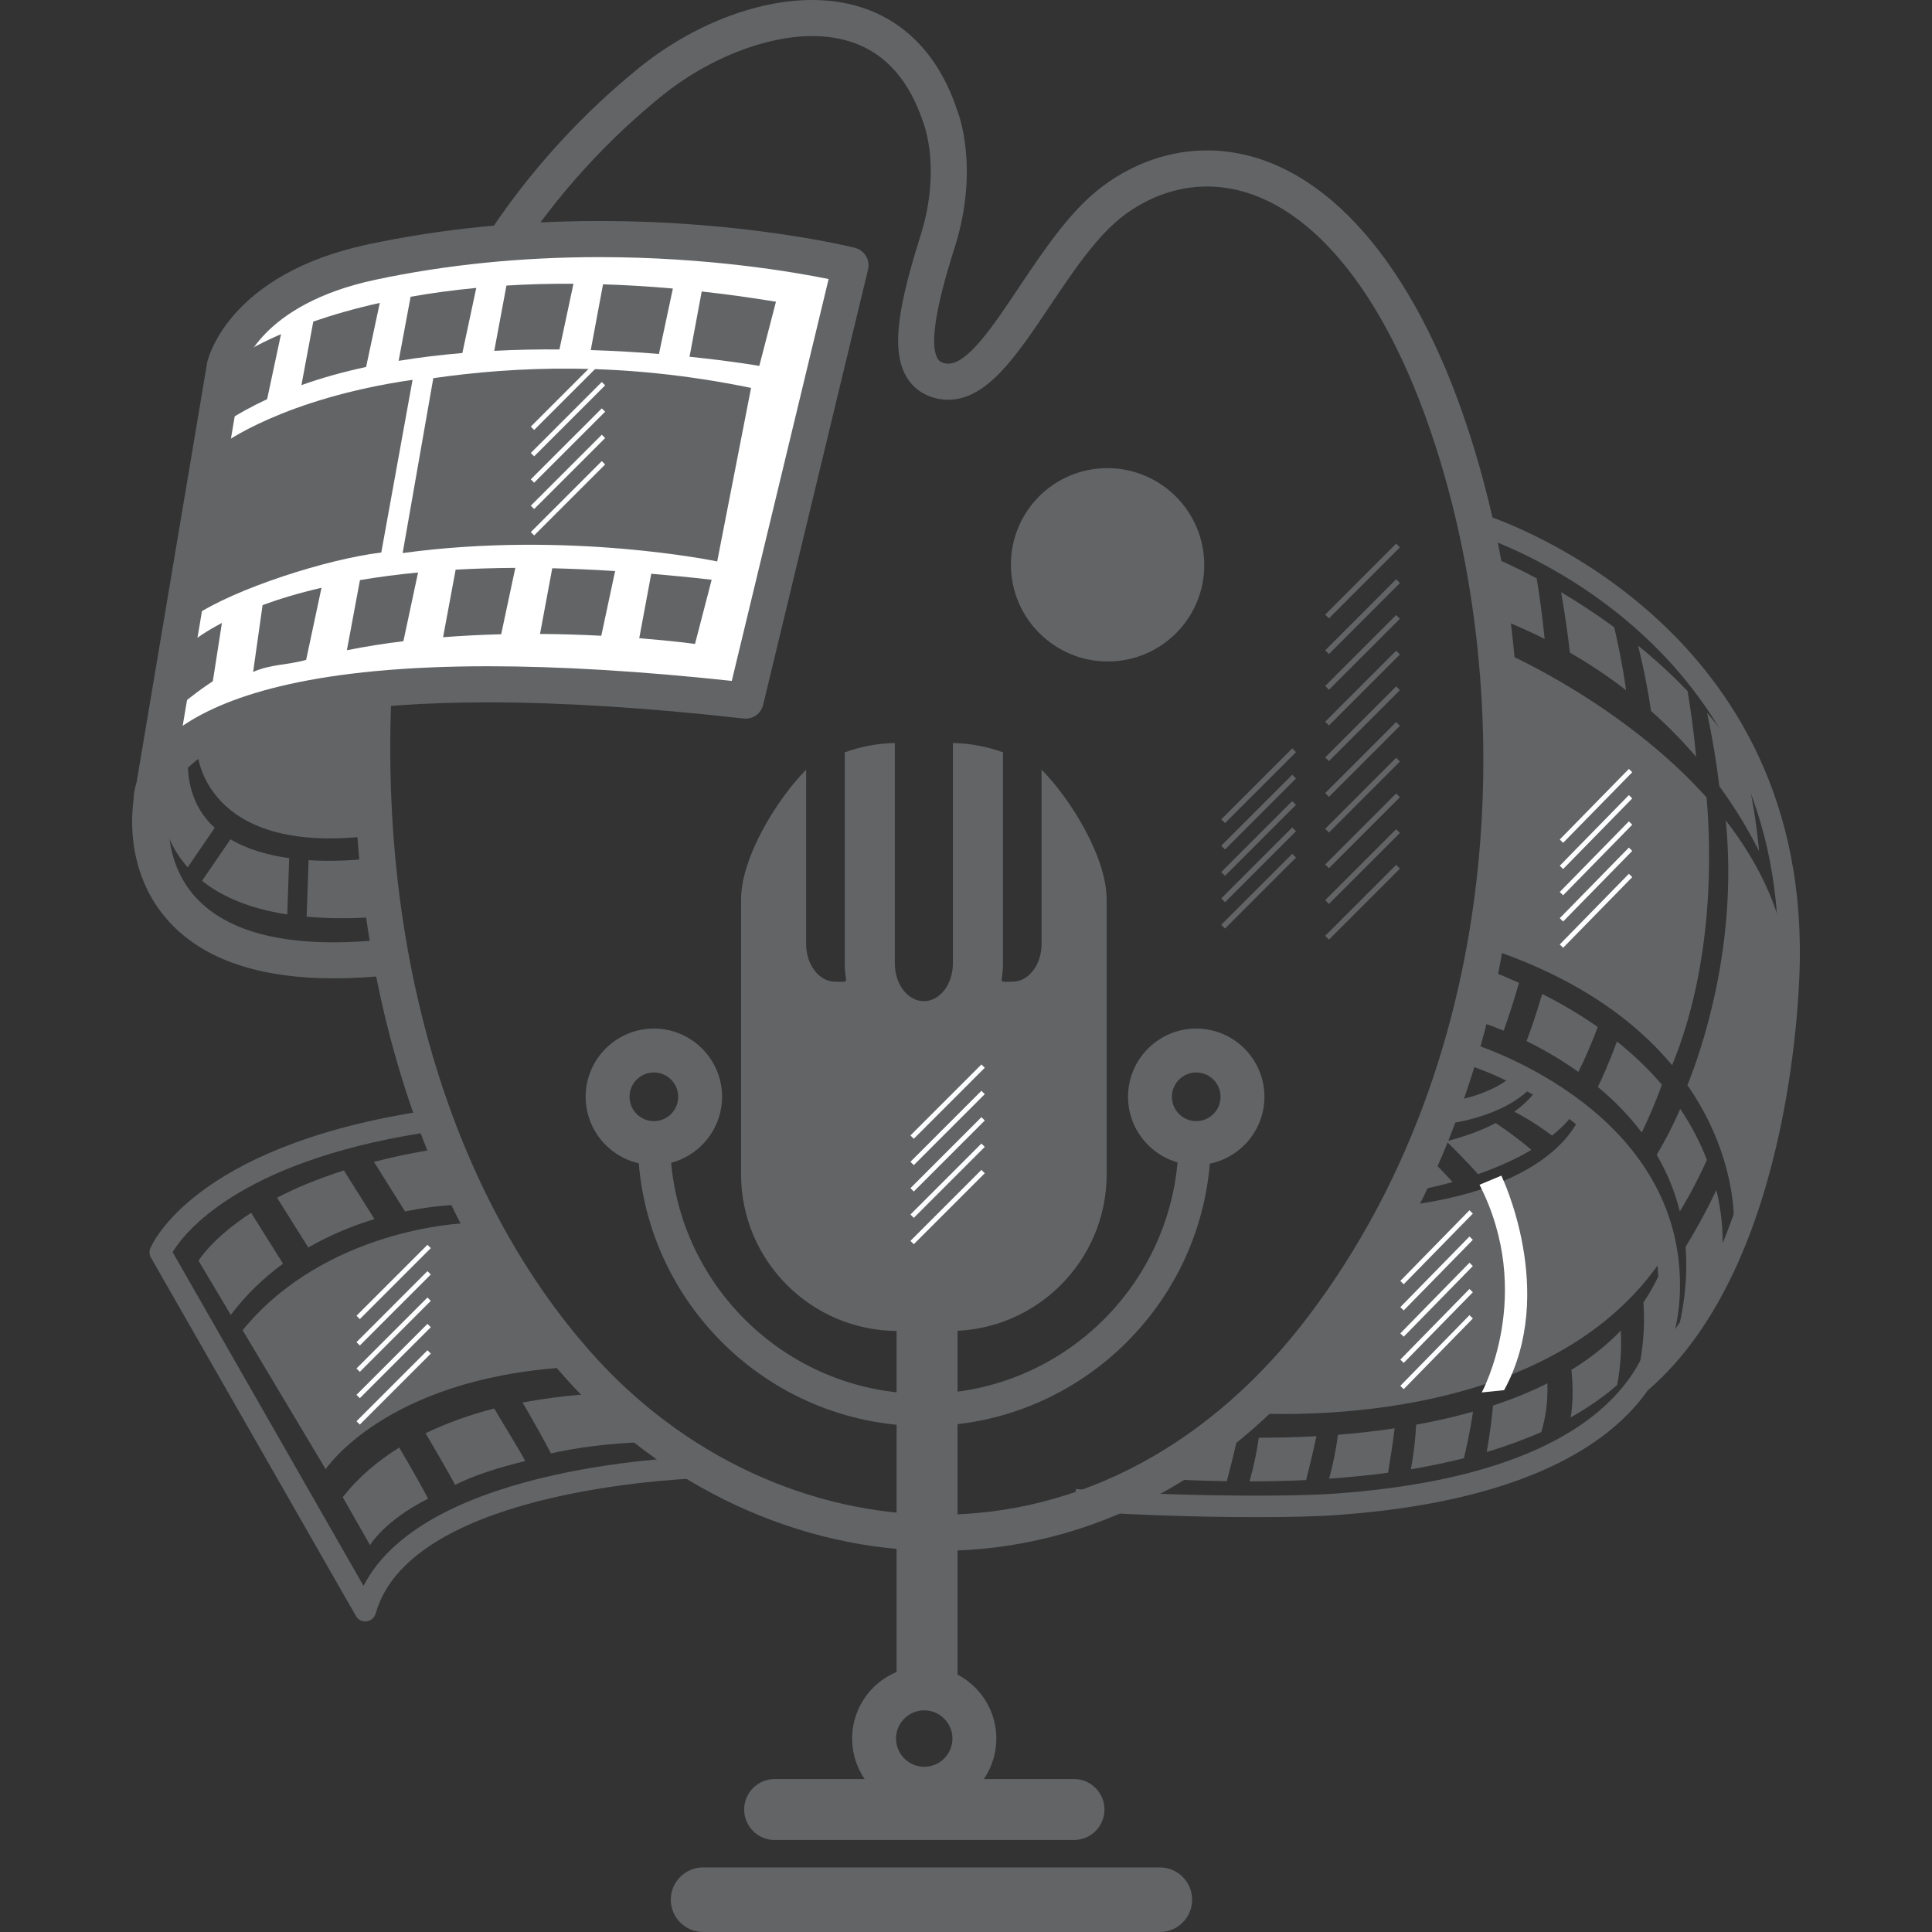 <?xml version="1.0" encoding="utf-8"?>
<!-- Generator: Adobe Illustrator 15.0.0, SVG Export Plug-In . SVG Version: 6.00 Build 0)  -->
<!DOCTYPE svg PUBLIC "-//W3C//DTD SVG 1.1//EN" "http://www.w3.org/Graphics/SVG/1.1/DTD/svg11.dtd">
<svg version="1.1" id="Layer_1" xmlns="http://www.w3.org/2000/svg" xmlns:xlink="http://www.w3.org/1999/xlink" x="0px" y="0px"
	 width="90.709px" height="90.709px" viewBox="0 0 90.709 90.709" enable-background="new 0 0 90.709 90.709" xml:space="preserve">
<rect x="0" y="0" width="90.709" height="90.709" fill="#333333" stroke="none"/>
<g>
	<g>
		<g>
			<path fill="#626466" d="M44.095,72.814c-0.001,0-0.001,0-0.002,0c-6.574,0-12.987-2.98-17.595-8.174
				c-8.062-9.086-11.481-23.615-9.149-38.867c1.774-11.636,7.868-18.711,12.667-22.598C32.474,1.188,35.504,0,38.123,0
				c3.295,0,5.717,1.839,6.819,5.18c0.023,0.051,1.069,2.655-0.106,6.396c-0.374,1.188-1.365,4.345-0.814,5.261
				c0.055,0.092,0.139,0.183,0.375,0.227c0.974,0.18,2.292-1.853,3.484-3.632c1.188-1.771,2.417-3.604,3.931-4.718
				c1.467-1.08,3.145-1.651,4.851-1.651c4.741,0,9.034,4.268,11.78,11.706c4.511,12.224,4.518,30.577-5.638,44.025
				C57.925,69.255,51.28,72.814,44.095,72.814z M38.123,1.694c-2.21,0-4.907,1.073-7.04,2.799
				C26.516,8.191,20.716,14.93,19.024,26.029c-2.257,14.76,1.011,28.773,8.742,37.486c4.286,4.832,10.237,7.604,16.328,7.604
				c0,0,0.001,0,0.001,0c6.641,0,12.805-3.32,17.356-9.349c9.77-12.938,9.752-30.626,5.401-42.417
				C64.367,12.62,60.652,8.757,56.662,8.757c-1.342,0-2.672,0.457-3.847,1.32c-1.275,0.939-2.42,2.646-3.527,4.298
				c-1.581,2.357-2.947,4.394-4.775,4.394c-0.142,0-0.284-0.013-0.427-0.039c-0.667-0.124-1.191-0.477-1.518-1.021
				c-0.785-1.306-0.334-3.51,0.65-6.642c0.994-3.16,0.145-5.277,0.136-5.299C42.453,3.046,40.7,1.694,38.123,1.694z"/>
		</g>
	</g>
	<g>
		<path fill="#626466" d="M54.456,90.709H33.01c-0.837,0-1.516-0.679-1.516-1.516s0.678-1.516,1.516-1.516h21.446
			c0.837,0,1.515,0.679,1.515,1.516S55.293,90.709,54.456,90.709z"/>
	</g>
	<g>
		<path fill="#626466" d="M48.903,36.138v8.182c0,0.979-0.611,1.772-1.364,1.772c-0.752,0-0.449,0.12-0.449-0.859v-9.91
			c-0.737-0.267-1.526-0.421-2.351-0.437v10.347c0,0.979-0.611,1.773-1.363,1.773c-0.753,0-1.363-0.794-1.363-1.773V34.886
			c-0.824,0.016-1.614,0.17-2.351,0.437v9.91c0,0.979,0.303,0.859-0.45,0.859c-0.752,0-1.363-0.793-1.363-1.772v-8.182
			c-1.323,1.33-3.055,4.078-3.055,6.101V55.13c0,4.066,3.295,7.36,7.36,7.36h2.443c4.066,0,7.361-3.294,7.361-7.36V42.238
			C51.958,40.215,50.226,37.467,48.903,36.138z"/>
	</g>
	<g>
		<path fill="#626466" d="M43.397,66.956c-7.417,0-13.451-6.034-13.451-13.452h1.515c0,6.582,5.354,11.937,11.936,11.937
			s11.937-5.354,11.937-11.937h1.516C56.849,60.922,50.814,66.956,43.397,66.956z"/>
	</g>
	<g>
		<path fill="#626466" d="M30.701,54.697c-1.767,0-3.204-1.437-3.204-3.203c0-1.766,1.437-3.202,3.204-3.202
			c1.765,0,3.201,1.437,3.201,3.202C33.901,53.261,32.465,54.697,30.701,54.697z M30.701,50.353c-0.631,0-1.144,0.512-1.144,1.142
			c0,0.631,0.513,1.143,1.144,1.143c0.629,0,1.141-0.512,1.141-1.143C31.841,50.864,31.33,50.353,30.701,50.353z"/>
	</g>
	<g>
		<path fill="#626466" d="M56.165,54.697c-1.766,0-3.203-1.437-3.203-3.203c0-1.766,1.438-3.202,3.203-3.202
			c1.765,0,3.201,1.437,3.201,3.202C59.366,53.261,57.93,54.697,56.165,54.697z M56.165,50.353c-0.63,0-1.143,0.512-1.143,1.142
			c0,0.631,0.513,1.143,1.143,1.143c0.629,0,1.141-0.512,1.141-1.143C57.306,50.864,56.794,50.353,56.165,50.353z"/>
	</g>
	<g>
		<path fill="#626466" d="M43.395,85.011c-1.867,0-3.386-1.518-3.386-3.385c0-1.866,1.519-3.384,3.386-3.384
			c1.866,0,3.383,1.518,3.383,3.384C46.777,83.493,45.26,85.011,43.395,85.011z M43.395,80.302c-0.731,0-1.326,0.594-1.326,1.324
			s0.595,1.325,1.326,1.325c0.729,0,1.323-0.595,1.323-1.325S44.124,80.302,43.395,80.302z"/>
	</g>
	<g>
		<rect x="42.096" y="61.331" fill="#626466" width="2.862" height="17.94"/>
	</g>
	<g>
		<path fill="#626466" d="M50.423,86.39H36.37c-0.791,0-1.431-0.641-1.431-1.431s0.641-1.432,1.431-1.432h14.054
			c0.791,0,1.431,0.642,1.431,1.432S51.214,86.39,50.423,86.39z"/>
	</g>
	<g>
		<path fill="#FFFFFF" d="M39.931,12.459c0,0-10.647-2.67-22.476-0.155c-6.042,1.286-6.888,4.829-6.888,4.829L7.12,37.64
			c0,0-0.752-7.96,27.887-4.747L39.931,12.459z"/>
		<path fill="#626466" d="M7.121,38.487c-0.01,0-0.021-0.001-0.031-0.001c-0.425-0.016-0.773-0.344-0.813-0.768
			c-0.01-0.104-0.027-0.472,0.138-0.998l3.317-19.729c0.051-0.223,1.056-4.136,7.547-5.517c3.425-0.729,7.081-1.098,10.864-1.098
			c6.893,0,11.789,1.208,11.994,1.259c0.451,0.113,0.727,0.568,0.618,1.021l-4.924,20.434c-0.1,0.416-0.483,0.693-0.918,0.645
			c-4.488-0.504-8.522-0.759-11.991-0.759c-12.252,0-14.464,3.109-14.858,4.16L7.956,37.78C7.887,38.189,7.533,38.487,7.121,38.487z
			 M28.144,12.072c-3.666,0-7.202,0.357-10.512,1.061c-5.456,1.16-6.233,4.166-6.24,4.196L8.578,34.076
			c2.176-1.478,6.357-2.795,14.344-2.795c3.338,0,7.182,0.231,11.436,0.688l4.547-18.868C37.246,12.765,33.217,12.072,28.144,12.072
			z"/>
	</g>
	<g>
		<path fill="#626466" d="M15.681,45.934c-3.51,0.001-6.1-0.881-7.719-2.633c-2.28-2.467-1.7-5.684-1.674-5.819l1.665,0.316
			L7.12,37.64l0.833,0.154c-0.005,0.025-0.438,2.542,1.266,4.371c1.635,1.754,4.674,2.402,9.024,1.926l0.185,1.684
			C17.458,45.881,16.542,45.934,15.681,45.934z"/>
	</g>
	<g>
		<g>
			<path fill="#626466" d="M19.628,26.879c-0.987,0.094-1.894,0.216-2.728,0.357l-0.613,3.292c0.874-0.176,1.763-0.314,2.653-0.424
				L19.628,26.879z"/>
		</g>
		<g>
			<path fill="#626466" d="M24.195,26.662c-0.99,0.006-1.924,0.035-2.802,0.084l-0.59,3.172c0.927-0.073,1.841-0.116,2.728-0.139
				L24.195,26.662z"/>
		</g>
		<g>
			<path fill="#626466" d="M11.884,31.548c0.853-0.373,1.549-0.305,2.489-0.566l0.722-3.386c-1.071,0.248-1.987,0.528-2.766,0.813
				L11.884,31.548z"/>
		</g>
		<g>
			<path fill="#626466" d="M30.577,26.938l-0.564,3.027c1.613,0.127,2.618,0.268,2.618,0.268l0.782-3.013
				C32.429,27.106,31.49,27.016,30.577,26.938z"/>
		</g>
		<g>
			<path fill="#626466" d="M28.88,26.812c-1.031-0.066-2.015-0.109-2.951-0.132l-0.575,3.085c1.031,0.006,2.004,0.039,2.877,0.084
				L28.88,26.812z"/>
		</g>
		<g>
			<path fill="#626466" d="M10.419,29.248c-1.467,0.771-2.013,1.416-2.013,1.416L7.811,33.73c0.547-0.564,1.496-1.303,2.182-1.745
				L10.419,29.248z"/>
		</g>
	</g>
	<g>
		<g>
			<path fill="#626466" d="M23.206,16.472c1.044-0.055,2.07-0.073,3.06-0.065l0.658-3.084c-1.11-0.007-2.16,0.022-3.146,0.084
				L23.206,16.472z"/>
		</g>
		<g>
			<path fill="#626466" d="M27.737,16.436c1.152,0.036,2.231,0.102,3.201,0.182l0.654-3.071c-1.146-0.103-2.236-0.166-3.279-0.198
				L27.737,16.436z"/>
		</g>
		<g>
			<path fill="#626466" d="M22.361,13.518c-1.116,0.106-2.143,0.247-3.083,0.415l-0.561,3.008c0.991-0.163,1.994-0.282,2.991-0.366
				L22.361,13.518z"/>
		</g>
		<g>
			<path fill="#626466" d="M32.946,13.685l-0.571,3.065c2.007,0.207,3.275,0.429,3.275,0.429l0.782-3.013
				C35.221,13.967,34.063,13.81,32.946,13.685z"/>
		</g>
		<g>
			<path fill="#626466" d="M14.153,18.081c0.972-0.346,1.992-0.628,3.036-0.852l0.642-3.008c-1.214,0.271-2.253,0.576-3.122,0.877
				L14.153,18.081z"/>
		</g>
		<g>
			<path fill="#626466" d="M13.194,15.688c-1.304,0.564-1.933,1.008-1.933,1.008l-0.706,3.147c0.62-0.414,1.288-0.776,1.987-1.102
				L13.194,15.688z"/>
		</g>
	</g>
	<g>
		<g>
			<path fill="#626466" d="M20.344,17.755l-1.439,8.212c7.808-1.067,14.768,0.393,14.768,0.393l1.59-8.147
				C29.179,16.959,24.162,17.209,20.344,17.755z"/>
		</g>
		<g>
			<path fill="#626466" d="M19.37,17.833c-6.082,0.88-8.913,3.015-8.913,3.015l-1.332,8.071c1.909-1.283,6.208-2.665,8.777-2.979
				L19.37,17.833z"/>
		</g>
	</g>
	<g>
		<path fill="#626466" d="M59.02,71.231c-3.035,0-6.602-0.131-8.598-0.315l0.093-1.006c2.928,0.271,9.272,0.424,12.233,0.212
			c10.004-0.724,15.37-4.346,15.11-10.197c-0.329-7.381-9.114-9.993-9.203-10.019l0.279-0.971c0.096,0.027,9.572,2.833,9.934,10.944
			c0.287,6.485-5.412,10.48-16.048,11.25C61.839,71.2,60.492,71.231,59.02,71.231z"/>
	</g>
	<g>
		<path fill="#626466" d="M77.394,65.253l-0.661-0.765c6.6-5.708,6.758-19.26,6.759-19.396c0.25-15.508-14.002-19.934-14.146-19.976
			l0.288-0.969c0.151,0.045,15.13,4.696,14.868,20.955C84.499,45.674,84.337,59.248,77.394,65.253z"/>
	</g>
	<g>
		<g>
			<path fill="#626466" d="M78.887,52.062c-0.436,1.003-0.84,1.724-1.106,2.157c0.469,0.795,0.845,1.677,1.089,2.655
				c0.218-0.349,0.708-1.177,1.271-2.415C79.847,53.695,79.444,52.888,78.887,52.062z"/>
		</g>
		<g>
			<path fill="#626466" d="M71.317,46.145c-0.394-0.178-0.8-0.351-1.227-0.519l-0.519,2.383c0,0,0.398,0.122,1.027,0.382
				C70.867,47.644,71.107,46.893,71.317,46.145z"/>
		</g>
		<g>
			<path fill="#626466" d="M71.671,48.879c0.727,0.358,1.574,0.836,2.435,1.448c0.344-0.695,0.646-1.398,0.911-2.108
				c-0.767-0.537-1.633-1.059-2.61-1.553C72.126,47.627,71.864,48.373,71.671,48.879z"/>
		</g>
		<g>
			<path fill="#626466" d="M78.028,50.931c-0.579-0.684-1.28-1.366-2.111-2.033c-0.383,1.041-0.72,1.776-0.896,2.135
				c0.731,0.606,1.439,1.315,2.061,2.139C77.438,52.436,77.753,51.688,78.028,50.931z"/>
		</g>
		<g>
			<path fill="#626466" d="M79.138,58.547c0.103,1.326-0.026,2.796-0.489,4.429l2.16-3.646c0,0,0.263-1.431-0.224-3.455
				C80.163,56.762,79.682,57.656,79.138,58.547z"/>
		</g>
	</g>
	<g>
		<line fill="none" stroke="#FFFFFF" stroke-width="0.222" stroke-miterlimit="10" x1="28.333" y1="16.776" x2="25" y2="20.108"/>
		<line fill="none" stroke="#FFFFFF" stroke-width="0.222" stroke-miterlimit="10" x1="28.333" y1="18.014" x2="25" y2="21.347"/>
		<line fill="none" stroke="#FFFFFF" stroke-width="0.222" stroke-miterlimit="10" x1="28.333" y1="19.252" x2="25" y2="22.584"/>
		<line fill="none" stroke="#FFFFFF" stroke-width="0.222" stroke-miterlimit="10" x1="28.333" y1="20.489" x2="25" y2="23.821"/>
		<line fill="none" stroke="#FFFFFF" stroke-width="0.222" stroke-miterlimit="10" x1="28.333" y1="21.728" x2="25" y2="25.06"/>
	</g>
	<g>
		<path fill="#626466" d="M17.151,76.129c-0.18,0-0.348-0.096-0.439-0.255L7.088,59.048C7.011,58.913,7,58.751,7.059,58.606
			c0.078-0.19,2.031-4.702,12.519-6.394c0.274-0.049,0.535,0.144,0.579,0.419s-0.143,0.534-0.418,0.579
			c-8.592,1.385-11.118,4.721-11.635,5.578l8.964,15.671c2.941-5.747,15.437-6.064,15.997-6.075c0.319-0.032,0.51,0.217,0.515,0.495
			s-0.216,0.509-0.496,0.515c-0.137,0.003-13.754,0.347-15.447,6.365c-0.055,0.196-0.223,0.34-0.425,0.365
			C17.191,76.127,17.171,76.129,17.151,76.129z"/>
	</g>
	<g>
		<path fill="#626466" d="M67.708,52.792c-0.258,0-0.478-0.197-0.502-0.459c-0.026-0.277,0.179-0.523,0.456-0.55
			c0.024-0.002,2.407-0.236,3.549-1.475c0.189-0.205,0.508-0.218,0.713-0.029c0.206,0.189,0.218,0.509,0.029,0.714
			c-1.407,1.526-4.085,1.786-4.199,1.797C67.739,52.791,67.724,52.792,67.708,52.792z"/>
	</g>
	<g>
		<path fill="#626466" d="M74.251,52.214c0,0-0.878,3.679-9.045,4.486c0,0-4.333,7.739-7.202,9.603c0,0,14.578,1.438,20.224-7.487
			C78.229,58.815,77.38,53.28,74.251,52.214z"/>
	</g>
	<g>
		<g>
			<path fill="#626466" d="M24.662,68.597c-0.335-0.622-0.92-1.55-1.459-2.468c-1.047,0.271-2.151,0.646-3.222,1.162
				c0.542,0.925,1.054,1.8,1.386,2.425C22.262,69.265,23.4,68.904,24.662,68.597z"/>
		</g>
		<g>
			<path fill="#626466" d="M28.218,65.42c0,0-1.639,0.047-3.683,0.43c0.56,0.96,1.021,1.787,1.331,2.388
				c1.129-0.256,2.746-0.486,4.436-0.528L28.218,65.42z"/>
		</g>
		<g>
			<path fill="#626466" d="M18.744,67.964c-0.992,0.617-1.909,1.378-2.65,2.33l1.28,2.252c0,0,0.655-1.141,2.727-2.183
				C19.775,69.746,19.303,68.915,18.744,67.964z"/>
		</g>
	</g>
	<g>
		<g>
			<path fill="#626466" d="M73.707,30.641c0.964,0.554,1.843,1.148,2.641,1.768c-0.199-1.364-0.424-2.396-0.561-2.961
				c-0.881-0.644-1.731-1.192-2.492-1.644C73.466,28.771,73.604,29.718,73.707,30.641z"/>
		</g>
		<g>
			<path fill="#626466" d="M77.518,33.38c0.794,0.707,1.499,1.432,2.118,2.156c-0.122-1.286-0.276-2.347-0.403-3.087
				c-0.754-0.79-1.541-1.501-2.324-2.138C77.17,31.356,77.372,32.381,77.518,33.38z"/>
		</g>
		<g>
			<path fill="#626466" d="M83.431,41.838c0.416,1.079,0.567,1.758,0.567,1.758l-0.173-3.002c-0.182-0.799-0.429-1.559-0.723-2.288
				C83.244,39.21,83.381,40.414,83.431,41.838z"/>
		</g>
		<g>
			<path fill="#626466" d="M80.151,33.468c0.255,1.198,0.439,2.342,0.573,3.444c0.788,1.08,1.397,2.121,1.866,3.049
				c-0.117-1.287-0.333-2.624-0.657-4.004C81.398,35.065,80.797,34.234,80.151,33.468z"/>
		</g>
		<g>
			<path fill="#626466" d="M72.148,27.156c-1.189-0.635-1.97-0.953-1.97-0.953l0.172,2.828c0.765,0.298,1.487,0.623,2.172,0.968
				C72.402,28.809,72.262,27.838,72.148,27.156z"/>
		</g>
	</g>
	<g>
		<g>
			<path fill="#626466" d="M83.999,45.708c-0.204-2.744-1.39-5.151-2.973-7.188c0.585,5.861-1.154,10.832-1.8,12.43
				c2.326,3.343,2.18,6.419,2.18,6.419C83.623,53.209,83.999,45.708,83.999,45.708z"/>
		</g>
		<g>
			<path fill="#626466" d="M80.125,37.439c-3.909-4.351-9.343-6.733-9.343-6.733c0.505,3.438-1.037,13.773-1.037,13.773
				c4.332,1.422,7.05,3.479,8.763,5.533C80.486,45.187,80.34,39.877,80.125,37.439z"/>
		</g>
	</g>
	<g>
		<g>
			<path fill="#626466" d="M66.701,53.983l0.765-0.295c-0.576,0.129-0.964,0.175-0.964,0.175l-0.656,2.154
				c0.873-0.148,1.652-0.324,2.354-0.518C67.34,54.552,66.701,53.983,66.701,53.983z"/>
		</g>
		<g>
			<path fill="#626466" d="M67.908,53.583c0.542,0.528,1.034,1.041,1.486,1.543c1.042-0.362,1.871-0.759,2.506-1.141
				c-0.5-0.424-1.056-0.844-1.675-1.256C69.436,53.138,68.593,53.409,67.908,53.583z"/>
		</g>
		<g>
			<path fill="#626466" d="M72.87,53.317c0.83-0.664,1.095-1.171,1.095-1.171l-1.682-1.194c-0.291,0.49-0.709,0.898-1.186,1.243
				C71.333,52.313,72.028,52.685,72.87,53.317z"/>
		</g>
	</g>
	<g>
		<path fill="#626466" d="M11.391,62.454l3.899,6.525c0,0,2.786-4.218,11.221-4.774c0,0-3.502-3.979-4.775-6.765
			C21.737,57.44,15.291,57.679,11.391,62.454z"/>
	</g>
	<g>
		<g>
			<path fill="#626466" d="M61.809,67.431c-1.011,0.056-1.931,0.073-2.707,0.069c-0.08,0.59-0.22,1.277-0.436,2.053
				c0.929-0.001,1.813-0.023,2.658-0.063C61.44,69.035,61.633,68.253,61.809,67.431z"/>
		</g>
		<g>
			<path fill="#626466" d="M58.107,67.482c-0.95-0.027-1.519-0.076-1.519-0.076l-2.477,1.998c1.226,0.077,2.383,0.123,3.489,0.14
				C57.726,69.072,57.926,68.294,58.107,67.482z"/>
		</g>
		<g>
			<path fill="#626466" d="M62.404,69.424c0.978-0.068,1.902-0.161,2.766-0.278c0.074-0.441,0.203-1.239,0.311-2.086
				c-0.917,0.138-1.814,0.236-2.664,0.305C62.745,67.954,62.613,68.644,62.404,69.424z"/>
		</g>
		<g>
			<path fill="#626466" d="M69.16,66.277c-0.886,0.251-1.783,0.454-2.671,0.614c-0.026,0.598-0.103,1.299-0.246,2.093
				c0.895-0.15,1.721-0.326,2.49-0.52C68.841,68.014,69.032,67.16,69.16,66.277z"/>
		</g>
		<g>
			<path fill="#626466" d="M69.803,68.171c0.951-0.284,1.805-0.6,2.561-0.935c0.23-0.752,0.313-1.519,0.287-2.287
				c-0.814,0.408-1.674,0.753-2.554,1.043C70.048,66.574,69.956,67.291,69.803,68.171z"/>
		</g>
		<g>
			<path fill="#626466" d="M78.511,61.067l-0.282-2.054c-0.266,0.786-0.634,1.494-1.069,2.142c0.063,0.859,0.022,1.784-0.151,2.775
				C78.331,62.357,78.511,61.067,78.511,61.067z"/>
		</g>
		<g>
			<path fill="#626466" d="M73.779,64.316c0.104,0.979,0.046,1.735-0.032,2.231c0.875-0.49,1.592-1.006,2.177-1.517
				c0.113-0.571,0.229-1.466,0.174-2.558C75.417,63.182,74.634,63.791,73.779,64.316z"/>
		</g>
	</g>
	<g>
		<path fill="#FFFFFF" d="M70.49,55.197c0,0,2.646,5.464,0.129,10.072l-1.049,0.107c0,0,2.517-4.607-0.105-9.751L70.49,55.197z"/>
	</g>
	<g>
		<g>
			<path fill="#626466" d="M19.017,56.878c1.463-0.3,2.477-0.308,2.477-0.308l-1.431-2.554c-0.911,0.152-1.735,0.337-2.506,0.534
				C17.852,55.02,18.373,55.849,19.017,56.878z"/>
		</g>
		<g>
			<path fill="#626466" d="M11.791,56.943c-1.847,1.2-2.469,2.247-2.469,2.247l1.513,2.547c0.735-0.976,1.576-1.764,2.454-2.407
				C12.611,58.245,12.071,57.388,11.791,56.943z"/>
		</g>
		<g>
			<path fill="#626466" d="M14.474,58.57c1.06-0.608,2.13-1.039,3.108-1.332c-0.753-1.203-1.297-2.065-1.436-2.285
				c-1.245,0.396-2.284,0.835-3.138,1.281C13.298,56.694,13.823,57.529,14.474,58.57z"/>
		</g>
	</g>
	<g>
		
			<line fill="none" stroke="#FFFFFF" stroke-width="0.222" stroke-miterlimit="10" x1="76.556" y1="36.179" x2="73.311" y2="39.493"/>
		
			<line fill="none" stroke="#FFFFFF" stroke-width="0.222" stroke-miterlimit="10" x1="76.556" y1="37.409" x2="73.311" y2="40.725"/>
		
			<line fill="none" stroke="#FFFFFF" stroke-width="0.222" stroke-miterlimit="10" x1="76.556" y1="38.642" x2="73.311" y2="41.957"/>
		
			<line fill="none" stroke="#FFFFFF" stroke-width="0.222" stroke-miterlimit="10" x1="76.556" y1="39.873" x2="73.311" y2="43.188"/>
		
			<line fill="none" stroke="#FFFFFF" stroke-width="0.222" stroke-miterlimit="10" x1="76.556" y1="41.104" x2="73.311" y2="44.421"/>
	</g>
	<g>
		
			<line fill="none" stroke="#FFFFFF" stroke-width="0.222" stroke-miterlimit="10" x1="20.148" y1="58.522" x2="16.816" y2="61.854"/>
		
			<line fill="none" stroke="#FFFFFF" stroke-width="0.222" stroke-miterlimit="10" x1="20.148" y1="59.76" x2="16.816" y2="63.093"/>
		
			<line fill="none" stroke="#FFFFFF" stroke-width="0.222" stroke-miterlimit="10" x1="20.148" y1="60.998" x2="16.816" y2="64.33"/>
		
			<line fill="none" stroke="#FFFFFF" stroke-width="0.222" stroke-miterlimit="10" x1="20.148" y1="62.235" x2="16.816" y2="65.567"/>
		
			<line fill="none" stroke="#FFFFFF" stroke-width="0.222" stroke-miterlimit="10" x1="20.148" y1="63.474" x2="16.816" y2="66.806"/>
	</g>
	<g>
		
			<line fill="none" stroke="#FFFFFF" stroke-width="0.222" stroke-miterlimit="10" x1="46.157" y1="50.055" x2="42.825" y2="53.388"/>
		
			<line fill="none" stroke="#FFFFFF" stroke-width="0.222" stroke-miterlimit="10" x1="46.157" y1="51.293" x2="42.825" y2="54.625"/>
		
			<line fill="none" stroke="#FFFFFF" stroke-width="0.222" stroke-miterlimit="10" x1="46.157" y1="52.53" x2="42.825" y2="55.863"/>
		
			<line fill="none" stroke="#FFFFFF" stroke-width="0.222" stroke-miterlimit="10" x1="46.157" y1="53.769" x2="42.825" y2="57.101"/>
		
			<line fill="none" stroke="#FFFFFF" stroke-width="0.222" stroke-miterlimit="10" x1="46.157" y1="55.006" x2="42.825" y2="58.338"/>
	</g>
	<g>
		
			<line fill="none" stroke="#626466" stroke-width="0.25" stroke-linejoin="round" stroke-miterlimit="10" x1="60.76" y1="35.226" x2="57.427" y2="38.557"/>
		
			<line fill="none" stroke="#626466" stroke-width="0.25" stroke-linejoin="round" stroke-miterlimit="10" x1="60.76" y1="36.463" x2="57.427" y2="39.795"/>
		
			<line fill="none" stroke="#626466" stroke-width="0.25" stroke-linejoin="round" stroke-miterlimit="10" x1="60.76" y1="37.7" x2="57.427" y2="41.032"/>
		
			<line fill="none" stroke="#626466" stroke-width="0.25" stroke-linejoin="round" stroke-miterlimit="10" x1="60.76" y1="38.938" x2="57.427" y2="42.271"/>
		
			<line fill="none" stroke="#626466" stroke-width="0.25" stroke-linejoin="round" stroke-miterlimit="10" x1="60.76" y1="40.176" x2="57.427" y2="43.508"/>
	</g>
	<g>
		
			<line fill="none" stroke="#FFFFFF" stroke-width="0.222" stroke-miterlimit="10" x1="69.072" y1="56.901" x2="65.826" y2="60.218"/>
		
			<line fill="none" stroke="#FFFFFF" stroke-width="0.222" stroke-miterlimit="10" x1="69.072" y1="58.133" x2="65.826" y2="61.448"/>
		
			<line fill="none" stroke="#FFFFFF" stroke-width="0.222" stroke-miterlimit="10" x1="69.072" y1="59.364" x2="65.826" y2="62.681"/>
		
			<line fill="none" stroke="#FFFFFF" stroke-width="0.222" stroke-miterlimit="10" x1="69.072" y1="60.595" x2="65.826" y2="63.912"/>
		
			<line fill="none" stroke="#FFFFFF" stroke-width="0.222" stroke-miterlimit="10" x1="69.072" y1="61.826" x2="65.826" y2="65.144"/>
	</g>
	<g>
		
			<line fill="none" stroke="#626466" stroke-width="0.25" stroke-linejoin="round" stroke-miterlimit="10" x1="65.639" y1="25.611" x2="62.307" y2="28.945"/>
		
			<line fill="none" stroke="#626466" stroke-width="0.25" stroke-linejoin="round" stroke-miterlimit="10" x1="65.639" y1="27.287" x2="62.307" y2="30.621"/>
		
			<line fill="none" stroke="#626466" stroke-width="0.25" stroke-linejoin="round" stroke-miterlimit="10" x1="65.639" y1="28.964" x2="62.307" y2="32.297"/>
		
			<line fill="none" stroke="#626466" stroke-width="0.25" stroke-linejoin="round" stroke-miterlimit="10" x1="65.639" y1="30.64" x2="62.307" y2="33.973"/>
		
			<line fill="none" stroke="#626466" stroke-width="0.25" stroke-linejoin="round" stroke-miterlimit="10" x1="65.639" y1="32.315" x2="62.307" y2="35.648"/>
		
			<line fill="none" stroke="#626466" stroke-width="0.25" stroke-linejoin="round" stroke-miterlimit="10" x1="65.639" y1="33.991" x2="62.307" y2="37.324"/>
		
			<line fill="none" stroke="#626466" stroke-width="0.25" stroke-linejoin="round" stroke-miterlimit="10" x1="65.639" y1="35.667" x2="62.307" y2="39"/>
		
			<line fill="none" stroke="#626466" stroke-width="0.25" stroke-linejoin="round" stroke-miterlimit="10" x1="65.639" y1="37.343" x2="62.307" y2="40.676"/>
		
			<line fill="none" stroke="#626466" stroke-width="0.25" stroke-linejoin="round" stroke-miterlimit="10" x1="65.639" y1="39.02" x2="62.307" y2="42.352"/>
		
			<line fill="none" stroke="#626466" stroke-width="0.25" stroke-linejoin="round" stroke-miterlimit="10" x1="65.639" y1="40.695" x2="62.307" y2="44.027"/>
	</g>
	<g>
		<path fill="#626466" d="M9.265,35.331c0,0,0.291,4.8,8,3.927l-0.582-6.837C16.684,32.421,10.429,33.148,9.265,35.331z"/>
	</g>
	<g>
		<g>
			<path fill="#626466" d="M9.486,41.356c0.887,0.707,2.165,1.296,4.001,1.578l0.091-2.642c-0.958-0.134-1.937-0.4-2.759-0.887
				L9.486,41.356z"/>
		</g>
		<g>
			<path fill="#626466" d="M17.557,40.275c0,0-1.394,0.221-3.068,0.11l-0.092,2.655c1.001,0.09,2.14,0.1,3.451-0.001L17.557,40.275z
				"/>
		</g>
		<g>
			<path fill="#626466" d="M10.082,38.867c-0.84-0.766-1.366-1.89-1.253-3.536c0.053-0.773-1.253,2.5-1.31,1.454
				c0,0-0.301,2.144,1.294,3.936L10.082,38.867z"/>
		</g>
	</g>
	<g>
		<path fill="#626466" d="M47.47,26.761c-0.14-2.505,1.778-4.642,4.28-4.776c2.505-0.132,4.645,1.787,4.784,4.295
			c0.139,2.498-1.777,4.638-4.282,4.771C49.75,31.183,47.609,29.261,47.47,26.761z"/>
	</g>
</g>
</svg>
